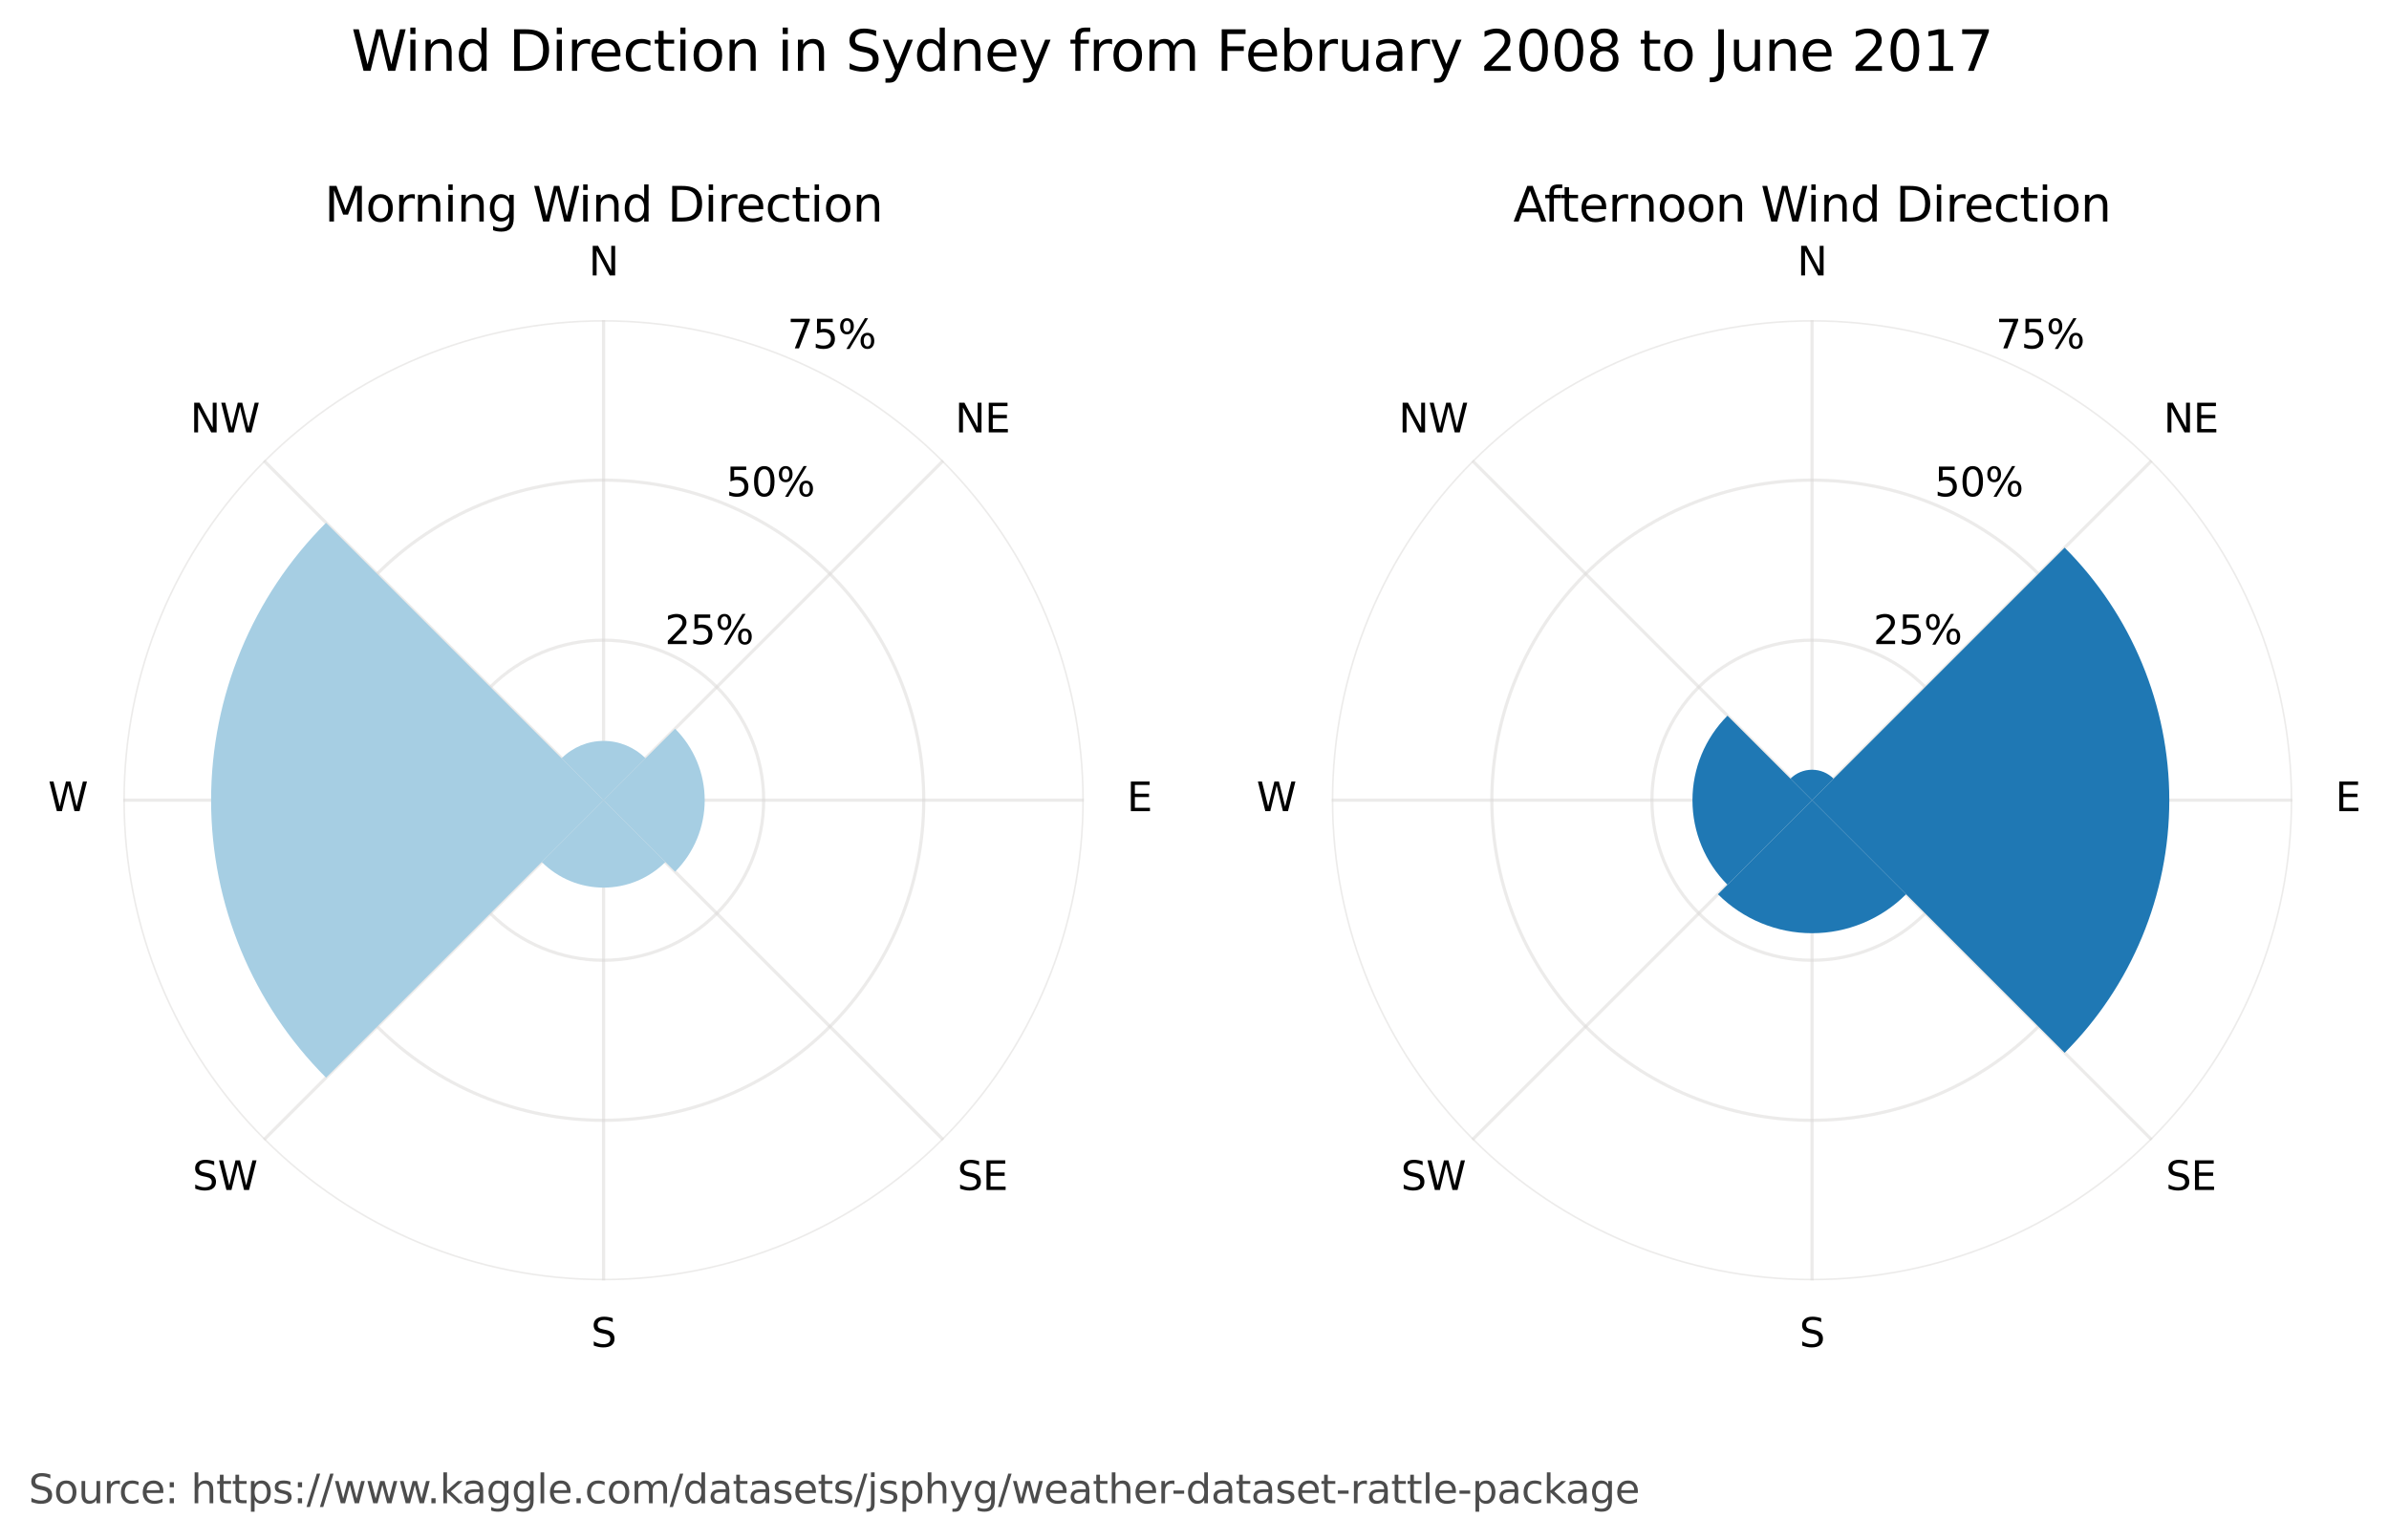 <?xml version="1.0" encoding="utf-8" standalone="no"?>
<!DOCTYPE svg PUBLIC "-//W3C//DTD SVG 1.1//EN"
  "http://www.w3.org/Graphics/SVG/1.1/DTD/svg11.dtd">
<svg xmlns:xlink="http://www.w3.org/1999/xlink" width="601.701pt" height="388pt" viewBox="0 0 601.701 388" xmlns="http://www.w3.org/2000/svg" version="1.1">
 <defs>
  <style type="text/css">*{stroke-linejoin: round; stroke-linecap: butt}</style>
 </defs>
 <g id="figure_1">
  <g id="patch_1">
   <path d="M 0 388 
L 601.701 388 
L 601.701 0 
L 0 0 
z
" style="fill: #ffffff"/>
  </g>
  <g id="axes_1">
   <g id="patch_2">
    <path d="M 272.978 201.6 
C 272.978 185.716 269.849 169.986 263.771 155.311 
C 257.692 140.635 248.782 127.3 237.55 116.068 
C 226.318 104.836 212.983 95.926 198.308 89.848 
C 183.632 83.769 167.903 80.64 152.018 80.64 
C 136.134 80.64 120.404 83.769 105.729 89.848 
C 91.054 95.926 77.718 104.836 66.487 116.068 
C 55.255 127.3 46.344 140.635 40.266 155.311 
C 34.187 169.986 31.058 185.716 31.058 201.6 
C 31.058 217.484 34.187 233.214 40.266 247.889 
C 46.344 262.565 55.255 275.9 66.487 287.132 
C 77.718 298.364 91.054 307.274 105.729 313.352 
C 120.404 319.431 136.134 322.56 152.018 322.56 
C 167.903 322.56 183.632 319.431 198.308 313.352 
C 212.983 307.274 226.318 298.364 237.55 287.132 
C 248.782 275.9 257.692 262.565 263.771 247.889 
C 269.849 233.214 272.978 217.484 272.978 201.6 
M 152.018 201.6 
C 152.018 201.6 152.018 201.6 152.018 201.6 
C 152.018 201.6 152.018 201.6 152.018 201.6 
C 152.018 201.6 152.018 201.6 152.018 201.6 
C 152.018 201.6 152.018 201.6 152.018 201.6 
C 152.018 201.6 152.018 201.6 152.018 201.6 
C 152.018 201.6 152.018 201.6 152.018 201.6 
C 152.018 201.6 152.018 201.6 152.018 201.6 
C 152.018 201.6 152.018 201.6 152.018 201.6 
C 152.018 201.6 152.018 201.6 152.018 201.6 
C 152.018 201.6 152.018 201.6 152.018 201.6 
C 152.018 201.6 152.018 201.6 152.018 201.6 
C 152.018 201.6 152.018 201.6 152.018 201.6 
C 152.018 201.6 152.018 201.6 152.018 201.6 
C 152.018 201.6 152.018 201.6 152.018 201.6 
C 152.018 201.6 152.018 201.6 152.018 201.6 
C 152.018 201.6 152.018 201.6 152.018 201.6 
z
" style="fill: #ffffff"/>
   </g>
   <g id="matplotlib.axis_1">
    <g id="xtick_1">
     <g id="line2d_1">
      <path d="M 152.018 201.6 
L 152.018 80.64 
" clip-path="url(#p720f258f77)" style="fill: none; stroke: #dad8d7; stroke-opacity: 0.5; stroke-width: 0.8; stroke-linecap: square"/>
     </g>
     <g id="text_1">
      <!-- N -->
      <g transform="translate(148.278 69.399) scale(0.1 -0.1)">
       <defs>
        <path id="DejaVuSans-4e" d="M 628 4666 
L 1478 4666 
L 3547 763 
L 3547 4666 
L 4159 4666 
L 4159 0 
L 3309 0 
L 1241 3903 
L 1241 0 
L 628 0 
L 628 4666 
z
" transform="scale(0.016)"/>
       </defs>
       <use xlink:href="#DejaVuSans-4e"/>
      </g>
     </g>
    </g>
    <g id="xtick_2">
     <g id="line2d_2">
      <path d="M 152.018 201.6 
L 237.55 116.068 
" clip-path="url(#p720f258f77)" style="fill: none; stroke: #dad8d7; stroke-opacity: 0.5; stroke-width: 0.8; stroke-linecap: square"/>
     </g>
     <g id="text_2">
      <!-- NE -->
      <g transform="translate(240.549 108.928) scale(0.1 -0.1)">
       <defs>
        <path id="DejaVuSans-45" d="M 628 4666 
L 3578 4666 
L 3578 4134 
L 1259 4134 
L 1259 2753 
L 3481 2753 
L 3481 2222 
L 1259 2222 
L 1259 531 
L 3634 531 
L 3634 0 
L 628 0 
L 628 4666 
z
" transform="scale(0.016)"/>
       </defs>
       <use xlink:href="#DejaVuSans-4e"/>
       <use xlink:href="#DejaVuSans-45" x="74.805"/>
      </g>
     </g>
    </g>
    <g id="xtick_3">
     <g id="line2d_3">
      <path d="M 152.018 201.6 
L 272.978 201.6 
" clip-path="url(#p720f258f77)" style="fill: none; stroke: #dad8d7; stroke-opacity: 0.5; stroke-width: 0.8; stroke-linecap: square"/>
     </g>
     <g id="text_3">
      <!-- E -->
      <g transform="translate(283.819 204.359) scale(0.1 -0.1)">
       <use xlink:href="#DejaVuSans-45"/>
      </g>
     </g>
    </g>
    <g id="xtick_4">
     <g id="line2d_4">
      <path d="M 152.018 201.6 
L 237.55 287.132 
" clip-path="url(#p720f258f77)" style="fill: none; stroke: #dad8d7; stroke-opacity: 0.5; stroke-width: 0.8; stroke-linecap: square"/>
     </g>
     <g id="text_4">
      <!-- SE -->
      <g transform="translate(241.116 299.791) scale(0.1 -0.1)">
       <defs>
        <path id="DejaVuSans-53" d="M 3425 4513 
L 3425 3897 
Q 3066 4069 2747 4153 
Q 2428 4238 2131 4238 
Q 1616 4238 1336 4038 
Q 1056 3838 1056 3469 
Q 1056 3159 1242 3001 
Q 1428 2844 1947 2747 
L 2328 2669 
Q 3034 2534 3370 2195 
Q 3706 1856 3706 1288 
Q 3706 609 3251 259 
Q 2797 -91 1919 -91 
Q 1588 -91 1214 -16 
Q 841 59 441 206 
L 441 856 
Q 825 641 1194 531 
Q 1563 422 1919 422 
Q 2459 422 2753 634 
Q 3047 847 3047 1241 
Q 3047 1584 2836 1778 
Q 2625 1972 2144 2069 
L 1759 2144 
Q 1053 2284 737 2584 
Q 422 2884 422 3419 
Q 422 4038 858 4394 
Q 1294 4750 2059 4750 
Q 2388 4750 2728 4690 
Q 3069 4631 3425 4513 
z
" transform="scale(0.016)"/>
       </defs>
       <use xlink:href="#DejaVuSans-53"/>
       <use xlink:href="#DejaVuSans-45" x="63.477"/>
      </g>
     </g>
    </g>
    <g id="xtick_5">
     <g id="line2d_5">
      <path d="M 152.018 201.6 
L 152.018 322.56 
" clip-path="url(#p720f258f77)" style="fill: none; stroke: #dad8d7; stroke-opacity: 0.5; stroke-width: 0.8; stroke-linecap: square"/>
     </g>
     <g id="text_5">
      <!-- S -->
      <g transform="translate(148.844 339.319) scale(0.1 -0.1)">
       <use xlink:href="#DejaVuSans-53"/>
      </g>
     </g>
    </g>
    <g id="xtick_6">
     <g id="line2d_6">
      <path d="M 152.018 201.6 
L 66.487 287.132 
" clip-path="url(#p720f258f77)" style="fill: none; stroke: #dad8d7; stroke-opacity: 0.5; stroke-width: 0.8; stroke-linecap: square"/>
     </g>
     <g id="text_6">
      <!-- SW -->
      <g transform="translate(48.469 299.791) scale(0.1 -0.1)">
       <defs>
        <path id="DejaVuSans-57" d="M 213 4666 
L 850 4666 
L 1831 722 
L 2809 4666 
L 3519 4666 
L 4500 722 
L 5478 4666 
L 6119 4666 
L 4947 0 
L 4153 0 
L 3169 4050 
L 2175 0 
L 1381 0 
L 213 4666 
z
" transform="scale(0.016)"/>
       </defs>
       <use xlink:href="#DejaVuSans-53"/>
       <use xlink:href="#DejaVuSans-57" x="63.477"/>
      </g>
     </g>
    </g>
    <g id="xtick_7">
     <g id="line2d_7">
      <path d="M 152.018 201.6 
L 31.058 201.6 
" clip-path="url(#p720f258f77)" style="fill: none; stroke: #dad8d7; stroke-opacity: 0.5; stroke-width: 0.8; stroke-linecap: square"/>
     </g>
     <g id="text_7">
      <!-- W -->
      <g transform="translate(12.114 204.359) scale(0.1 -0.1)">
       <use xlink:href="#DejaVuSans-57"/>
      </g>
     </g>
    </g>
    <g id="xtick_8">
     <g id="line2d_8">
      <path d="M 152.018 201.6 
L 66.487 116.068 
" clip-path="url(#p720f258f77)" style="fill: none; stroke: #dad8d7; stroke-opacity: 0.5; stroke-width: 0.8; stroke-linecap: square"/>
     </g>
     <g id="text_8">
      <!-- NW -->
      <g transform="translate(47.903 108.928) scale(0.1 -0.1)">
       <use xlink:href="#DejaVuSans-4e"/>
       <use xlink:href="#DejaVuSans-57" x="74.805"/>
      </g>
     </g>
    </g>
   </g>
   <g id="matplotlib.axis_2">
    <g id="ytick_1">
     <g id="line2d_9">
      <path d="M 152.018 161.28 
C 157.313 161.28 162.556 162.323 167.448 164.349 
C 172.34 166.375 176.785 169.345 180.529 173.089 
C 184.273 176.833 187.243 181.278 189.269 186.17 
C 191.295 191.062 192.338 196.305 192.338 201.6 
C 192.338 206.895 191.295 212.138 189.269 217.03 
C 187.243 221.922 184.273 226.367 180.529 230.111 
C 176.785 233.855 172.34 236.825 167.448 238.851 
C 162.556 240.877 157.313 241.92 152.018 241.92 
C 146.723 241.92 141.48 240.877 136.588 238.851 
C 131.697 236.825 127.252 233.855 123.508 230.111 
C 119.764 226.367 116.794 221.922 114.767 217.03 
C 112.741 212.138 111.698 206.895 111.698 201.6 
C 111.698 196.305 112.741 191.062 114.767 186.17 
C 116.794 181.278 119.764 176.833 123.508 173.089 
C 127.252 169.345 131.697 166.375 136.588 164.349 
C 141.48 162.323 146.723 161.28 152.018 161.28 
" clip-path="url(#p720f258f77)" style="fill: none; stroke: #dad8d7; stroke-opacity: 0.5; stroke-width: 0.8; stroke-linecap: square"/>
     </g>
     <g id="text_9">
      <!-- 25% -->
      <g transform="translate(167.448 162.269) scale(0.1 -0.1)">
       <defs>
        <path id="DejaVuSans-32" d="M 1228 531 
L 3431 531 
L 3431 0 
L 469 0 
L 469 531 
Q 828 903 1448 1529 
Q 2069 2156 2228 2338 
Q 2531 2678 2651 2914 
Q 2772 3150 2772 3378 
Q 2772 3750 2511 3984 
Q 2250 4219 1831 4219 
Q 1534 4219 1204 4116 
Q 875 4013 500 3803 
L 500 4441 
Q 881 4594 1212 4672 
Q 1544 4750 1819 4750 
Q 2544 4750 2975 4387 
Q 3406 4025 3406 3419 
Q 3406 3131 3298 2873 
Q 3191 2616 2906 2266 
Q 2828 2175 2409 1742 
Q 1991 1309 1228 531 
z
" transform="scale(0.016)"/>
        <path id="DejaVuSans-35" d="M 691 4666 
L 3169 4666 
L 3169 4134 
L 1269 4134 
L 1269 2991 
Q 1406 3038 1543 3061 
Q 1681 3084 1819 3084 
Q 2600 3084 3056 2656 
Q 3513 2228 3513 1497 
Q 3513 744 3044 326 
Q 2575 -91 1722 -91 
Q 1428 -91 1123 -41 
Q 819 9 494 109 
L 494 744 
Q 775 591 1075 516 
Q 1375 441 1709 441 
Q 2250 441 2565 725 
Q 2881 1009 2881 1497 
Q 2881 1984 2565 2268 
Q 2250 2553 1709 2553 
Q 1456 2553 1204 2497 
Q 953 2441 691 2322 
L 691 4666 
z
" transform="scale(0.016)"/>
        <path id="DejaVuSans-25" d="M 4653 2053 
Q 4381 2053 4226 1822 
Q 4072 1591 4072 1178 
Q 4072 772 4226 539 
Q 4381 306 4653 306 
Q 4919 306 5073 539 
Q 5228 772 5228 1178 
Q 5228 1588 5073 1820 
Q 4919 2053 4653 2053 
z
M 4653 2450 
Q 5147 2450 5437 2106 
Q 5728 1763 5728 1178 
Q 5728 594 5436 251 
Q 5144 -91 4653 -91 
Q 4153 -91 3862 251 
Q 3572 594 3572 1178 
Q 3572 1766 3864 2108 
Q 4156 2450 4653 2450 
z
M 1428 4353 
Q 1159 4353 1004 4120 
Q 850 3888 850 3481 
Q 850 3069 1003 2837 
Q 1156 2606 1428 2606 
Q 1700 2606 1854 2837 
Q 2009 3069 2009 3481 
Q 2009 3884 1853 4118 
Q 1697 4353 1428 4353 
z
M 4250 4750 
L 4750 4750 
L 1831 -91 
L 1331 -91 
L 4250 4750 
z
M 1428 4750 
Q 1922 4750 2215 4408 
Q 2509 4066 2509 3481 
Q 2509 2891 2217 2550 
Q 1925 2209 1428 2209 
Q 931 2209 642 2551 
Q 353 2894 353 3481 
Q 353 4063 643 4406 
Q 934 4750 1428 4750 
z
" transform="scale(0.016)"/>
       </defs>
       <use xlink:href="#DejaVuSans-32"/>
       <use xlink:href="#DejaVuSans-35" x="63.623"/>
       <use xlink:href="#DejaVuSans-25" x="127.246"/>
      </g>
     </g>
    </g>
    <g id="ytick_2">
     <g id="line2d_10">
      <path d="M 152.018 120.96 
C 162.608 120.96 173.094 123.046 182.878 127.098 
C 192.661 131.151 201.551 137.091 209.039 144.579 
C 216.527 152.067 222.467 160.957 226.52 170.74 
C 230.572 180.524 232.658 191.01 232.658 201.6 
C 232.658 212.19 230.572 222.676 226.52 232.46 
C 222.467 242.243 216.527 251.133 209.039 258.621 
C 201.551 266.109 192.661 272.049 182.878 276.102 
C 173.094 280.154 162.608 282.24 152.018 282.24 
C 141.429 282.24 130.942 280.154 121.159 276.102 
C 111.375 272.049 102.485 266.109 94.997 258.621 
C 87.509 251.133 81.569 242.243 77.517 232.46 
C 73.464 222.676 71.378 212.19 71.378 201.6 
C 71.378 191.01 73.464 180.524 77.517 170.74 
C 81.569 160.957 87.509 152.067 94.997 144.579 
C 102.485 137.091 111.375 131.151 121.159 127.098 
C 130.942 123.046 141.429 120.96 152.018 120.96 
" clip-path="url(#p720f258f77)" style="fill: none; stroke: #dad8d7; stroke-opacity: 0.5; stroke-width: 0.8; stroke-linecap: square"/>
     </g>
     <g id="text_10">
      <!-- 50% -->
      <g transform="translate(182.878 125.019) scale(0.1 -0.1)">
       <defs>
        <path id="DejaVuSans-30" d="M 2034 4250 
Q 1547 4250 1301 3770 
Q 1056 3291 1056 2328 
Q 1056 1369 1301 889 
Q 1547 409 2034 409 
Q 2525 409 2770 889 
Q 3016 1369 3016 2328 
Q 3016 3291 2770 3770 
Q 2525 4250 2034 4250 
z
M 2034 4750 
Q 2819 4750 3233 4129 
Q 3647 3509 3647 2328 
Q 3647 1150 3233 529 
Q 2819 -91 2034 -91 
Q 1250 -91 836 529 
Q 422 1150 422 2328 
Q 422 3509 836 4129 
Q 1250 4750 2034 4750 
z
" transform="scale(0.016)"/>
       </defs>
       <use xlink:href="#DejaVuSans-35"/>
       <use xlink:href="#DejaVuSans-30" x="63.623"/>
       <use xlink:href="#DejaVuSans-25" x="127.246"/>
      </g>
     </g>
    </g>
    <g id="ytick_3">
     <g id="line2d_11">
      <path d="M 152.018 80.64 
C 167.903 80.64 183.632 83.769 198.308 89.848 
C 212.983 95.926 226.318 104.836 237.55 116.068 
C 248.782 127.3 257.692 140.635 263.771 155.311 
C 269.849 169.986 272.978 185.716 272.978 201.6 
C 272.978 217.484 269.849 233.214 263.771 247.889 
C 257.692 262.565 248.782 275.9 237.55 287.132 
C 226.318 298.364 212.983 307.274 198.308 313.352 
C 183.632 319.431 167.903 322.56 152.018 322.56 
C 136.134 322.56 120.404 319.431 105.729 313.352 
C 91.054 307.274 77.718 298.364 66.487 287.132 
C 55.255 275.9 46.344 262.565 40.266 247.889 
C 34.187 233.214 31.058 217.484 31.058 201.6 
C 31.058 185.716 34.187 169.986 40.266 155.311 
C 46.344 140.635 55.255 127.3 66.487 116.068 
C 77.718 104.836 91.054 95.926 105.729 89.848 
C 120.404 83.769 136.134 80.64 152.018 80.64 
" clip-path="url(#p720f258f77)" style="fill: none; stroke: #dad8d7; stroke-opacity: 0.5; stroke-width: 0.8; stroke-linecap: square"/>
     </g>
     <g id="text_11">
      <!-- 75% -->
      <g transform="translate(198.308 87.768) scale(0.1 -0.1)">
       <defs>
        <path id="DejaVuSans-37" d="M 525 4666 
L 3525 4666 
L 3525 4397 
L 1831 0 
L 1172 0 
L 2766 4134 
L 525 4134 
L 525 4666 
z
" transform="scale(0.016)"/>
       </defs>
       <use xlink:href="#DejaVuSans-37"/>
       <use xlink:href="#DejaVuSans-35" x="63.623"/>
       <use xlink:href="#DejaVuSans-25" x="127.246"/>
      </g>
     </g>
    </g>
   </g>
   <g id="patch_3">
    <path d="M 152.018 201.6 
C 152.018 201.6 152.018 201.6 152.018 201.6 
C 152.018 201.6 152.018 201.6 152.018 201.6 
L 162.581 191.037 
C 159.78 188.237 155.978 186.662 152.018 186.662 
C 148.058 186.662 144.256 188.237 141.456 191.037 
z
" clip-path="url(#p720f258f77)" style="fill: #a6cee3"/>
   </g>
   <g id="patch_4">
    <path d="M 152.018 201.6 
C 152.018 201.6 152.018 201.6 152.018 201.6 
C 152.018 201.6 152.018 201.6 152.018 201.6 
L 170.029 219.611 
C 174.804 214.836 177.49 208.353 177.49 201.6 
C 177.49 194.847 174.804 188.364 170.029 183.589 
z
" clip-path="url(#p720f258f77)" style="fill: #a6cee3"/>
   </g>
   <g id="patch_5">
    <path d="M 152.018 201.6 
C 152.018 201.6 152.018 201.6 152.018 201.6 
C 152.018 201.6 152.018 201.6 152.018 201.6 
L 136.448 217.17 
C 140.576 221.298 146.18 223.62 152.018 223.62 
C 157.856 223.62 163.461 221.298 167.589 217.17 
z
" clip-path="url(#p720f258f77)" style="fill: #a6cee3"/>
   </g>
   <g id="patch_6">
    <path d="M 152.018 201.6 
C 152.018 201.6 152.018 201.6 152.018 201.6 
C 152.018 201.6 152.018 201.6 152.018 201.6 
L 82.12 131.702 
C 63.589 150.233 53.167 175.393 53.167 201.6 
C 53.167 227.807 63.589 252.967 82.12 271.498 
z
" clip-path="url(#p720f258f77)" style="fill: #a6cee3"/>
   </g>
   <g id="text_12">
    <!-- Morning Wind Direction -->
    <g transform="translate(81.736 55.801) scale(0.12 -0.12)">
     <defs>
      <path id="DejaVuSans-4d" d="M 628 4666 
L 1569 4666 
L 2759 1491 
L 3956 4666 
L 4897 4666 
L 4897 0 
L 4281 0 
L 4281 4097 
L 3078 897 
L 2444 897 
L 1241 4097 
L 1241 0 
L 628 0 
L 628 4666 
z
" transform="scale(0.016)"/>
      <path id="DejaVuSans-6f" d="M 1959 3097 
Q 1497 3097 1228 2736 
Q 959 2375 959 1747 
Q 959 1119 1226 758 
Q 1494 397 1959 397 
Q 2419 397 2687 759 
Q 2956 1122 2956 1747 
Q 2956 2369 2687 2733 
Q 2419 3097 1959 3097 
z
M 1959 3584 
Q 2709 3584 3137 3096 
Q 3566 2609 3566 1747 
Q 3566 888 3137 398 
Q 2709 -91 1959 -91 
Q 1206 -91 779 398 
Q 353 888 353 1747 
Q 353 2609 779 3096 
Q 1206 3584 1959 3584 
z
" transform="scale(0.016)"/>
      <path id="DejaVuSans-72" d="M 2631 2963 
Q 2534 3019 2420 3045 
Q 2306 3072 2169 3072 
Q 1681 3072 1420 2755 
Q 1159 2438 1159 1844 
L 1159 0 
L 581 0 
L 581 3500 
L 1159 3500 
L 1159 2956 
Q 1341 3275 1631 3429 
Q 1922 3584 2338 3584 
Q 2397 3584 2469 3576 
Q 2541 3569 2628 3553 
L 2631 2963 
z
" transform="scale(0.016)"/>
      <path id="DejaVuSans-6e" d="M 3513 2113 
L 3513 0 
L 2938 0 
L 2938 2094 
Q 2938 2591 2744 2837 
Q 2550 3084 2163 3084 
Q 1697 3084 1428 2787 
Q 1159 2491 1159 1978 
L 1159 0 
L 581 0 
L 581 3500 
L 1159 3500 
L 1159 2956 
Q 1366 3272 1645 3428 
Q 1925 3584 2291 3584 
Q 2894 3584 3203 3211 
Q 3513 2838 3513 2113 
z
" transform="scale(0.016)"/>
      <path id="DejaVuSans-69" d="M 603 3500 
L 1178 3500 
L 1178 0 
L 603 0 
L 603 3500 
z
M 603 4863 
L 1178 4863 
L 1178 4134 
L 603 4134 
L 603 4863 
z
" transform="scale(0.016)"/>
      <path id="DejaVuSans-67" d="M 2906 1791 
Q 2906 2416 2648 2759 
Q 2391 3103 1925 3103 
Q 1463 3103 1205 2759 
Q 947 2416 947 1791 
Q 947 1169 1205 825 
Q 1463 481 1925 481 
Q 2391 481 2648 825 
Q 2906 1169 2906 1791 
z
M 3481 434 
Q 3481 -459 3084 -895 
Q 2688 -1331 1869 -1331 
Q 1566 -1331 1297 -1286 
Q 1028 -1241 775 -1147 
L 775 -588 
Q 1028 -725 1275 -790 
Q 1522 -856 1778 -856 
Q 2344 -856 2625 -561 
Q 2906 -266 2906 331 
L 2906 616 
Q 2728 306 2450 153 
Q 2172 0 1784 0 
Q 1141 0 747 490 
Q 353 981 353 1791 
Q 353 2603 747 3093 
Q 1141 3584 1784 3584 
Q 2172 3584 2450 3431 
Q 2728 3278 2906 2969 
L 2906 3500 
L 3481 3500 
L 3481 434 
z
" transform="scale(0.016)"/>
      <path id="DejaVuSans-20" transform="scale(0.016)"/>
      <path id="DejaVuSans-64" d="M 2906 2969 
L 2906 4863 
L 3481 4863 
L 3481 0 
L 2906 0 
L 2906 525 
Q 2725 213 2448 61 
Q 2172 -91 1784 -91 
Q 1150 -91 751 415 
Q 353 922 353 1747 
Q 353 2572 751 3078 
Q 1150 3584 1784 3584 
Q 2172 3584 2448 3432 
Q 2725 3281 2906 2969 
z
M 947 1747 
Q 947 1113 1208 752 
Q 1469 391 1925 391 
Q 2381 391 2643 752 
Q 2906 1113 2906 1747 
Q 2906 2381 2643 2742 
Q 2381 3103 1925 3103 
Q 1469 3103 1208 2742 
Q 947 2381 947 1747 
z
" transform="scale(0.016)"/>
      <path id="DejaVuSans-44" d="M 1259 4147 
L 1259 519 
L 2022 519 
Q 2988 519 3436 956 
Q 3884 1394 3884 2338 
Q 3884 3275 3436 3711 
Q 2988 4147 2022 4147 
L 1259 4147 
z
M 628 4666 
L 1925 4666 
Q 3281 4666 3915 4102 
Q 4550 3538 4550 2338 
Q 4550 1131 3912 565 
Q 3275 0 1925 0 
L 628 0 
L 628 4666 
z
" transform="scale(0.016)"/>
      <path id="DejaVuSans-65" d="M 3597 1894 
L 3597 1613 
L 953 1613 
Q 991 1019 1311 708 
Q 1631 397 2203 397 
Q 2534 397 2845 478 
Q 3156 559 3463 722 
L 3463 178 
Q 3153 47 2828 -22 
Q 2503 -91 2169 -91 
Q 1331 -91 842 396 
Q 353 884 353 1716 
Q 353 2575 817 3079 
Q 1281 3584 2069 3584 
Q 2775 3584 3186 3129 
Q 3597 2675 3597 1894 
z
M 3022 2063 
Q 3016 2534 2758 2815 
Q 2500 3097 2075 3097 
Q 1594 3097 1305 2825 
Q 1016 2553 972 2059 
L 3022 2063 
z
" transform="scale(0.016)"/>
      <path id="DejaVuSans-63" d="M 3122 3366 
L 3122 2828 
Q 2878 2963 2633 3030 
Q 2388 3097 2138 3097 
Q 1578 3097 1268 2742 
Q 959 2388 959 1747 
Q 959 1106 1268 751 
Q 1578 397 2138 397 
Q 2388 397 2633 464 
Q 2878 531 3122 666 
L 3122 134 
Q 2881 22 2623 -34 
Q 2366 -91 2075 -91 
Q 1284 -91 818 406 
Q 353 903 353 1747 
Q 353 2603 823 3093 
Q 1294 3584 2113 3584 
Q 2378 3584 2631 3529 
Q 2884 3475 3122 3366 
z
" transform="scale(0.016)"/>
      <path id="DejaVuSans-74" d="M 1172 4494 
L 1172 3500 
L 2356 3500 
L 2356 3053 
L 1172 3053 
L 1172 1153 
Q 1172 725 1289 603 
Q 1406 481 1766 481 
L 2356 481 
L 2356 0 
L 1766 0 
Q 1100 0 847 248 
Q 594 497 594 1153 
L 594 3053 
L 172 3053 
L 172 3500 
L 594 3500 
L 594 4494 
L 1172 4494 
z
" transform="scale(0.016)"/>
     </defs>
     <use xlink:href="#DejaVuSans-4d"/>
     <use xlink:href="#DejaVuSans-6f" x="86.279"/>
     <use xlink:href="#DejaVuSans-72" x="147.461"/>
     <use xlink:href="#DejaVuSans-6e" x="186.824"/>
     <use xlink:href="#DejaVuSans-69" x="250.203"/>
     <use xlink:href="#DejaVuSans-6e" x="277.986"/>
     <use xlink:href="#DejaVuSans-67" x="341.365"/>
     <use xlink:href="#DejaVuSans-20" x="404.842"/>
     <use xlink:href="#DejaVuSans-57" x="436.629"/>
     <use xlink:href="#DejaVuSans-69" x="533.256"/>
     <use xlink:href="#DejaVuSans-6e" x="561.039"/>
     <use xlink:href="#DejaVuSans-64" x="624.418"/>
     <use xlink:href="#DejaVuSans-20" x="687.895"/>
     <use xlink:href="#DejaVuSans-44" x="719.682"/>
     <use xlink:href="#DejaVuSans-69" x="796.684"/>
     <use xlink:href="#DejaVuSans-72" x="824.467"/>
     <use xlink:href="#DejaVuSans-65" x="863.33"/>
     <use xlink:href="#DejaVuSans-63" x="924.854"/>
     <use xlink:href="#DejaVuSans-74" x="979.834"/>
     <use xlink:href="#DejaVuSans-69" x="1019.043"/>
     <use xlink:href="#DejaVuSans-6f" x="1046.826"/>
     <use xlink:href="#DejaVuSans-6e" x="1108.008"/>
    </g>
   </g>
  </g>
  <g id="axes_2">
   <g id="patch_7">
    <path d="M 577.342 201.6 
C 577.342 185.716 574.213 169.986 568.134 155.311 
C 562.056 140.635 553.145 127.3 541.913 116.068 
C 530.682 104.836 517.346 95.926 502.671 89.848 
C 487.996 83.769 472.266 80.64 456.382 80.64 
C 440.497 80.64 424.768 83.769 410.092 89.848 
C 395.417 95.926 382.082 104.836 370.85 116.068 
C 359.618 127.3 350.708 140.635 344.629 155.311 
C 338.551 169.986 335.422 185.716 335.422 201.6 
C 335.422 217.484 338.551 233.214 344.629 247.889 
C 350.708 262.565 359.618 275.9 370.85 287.132 
C 382.082 298.364 395.417 307.274 410.092 313.352 
C 424.768 319.431 440.497 322.56 456.382 322.56 
C 472.266 322.56 487.996 319.431 502.671 313.352 
C 517.346 307.274 530.682 298.364 541.913 287.132 
C 553.145 275.9 562.056 262.565 568.134 247.889 
C 574.213 233.214 577.342 217.484 577.342 201.6 
M 456.382 201.6 
C 456.382 201.6 456.382 201.6 456.382 201.6 
C 456.382 201.6 456.382 201.6 456.382 201.6 
C 456.382 201.6 456.382 201.6 456.382 201.6 
C 456.382 201.6 456.382 201.6 456.382 201.6 
C 456.382 201.6 456.382 201.6 456.382 201.6 
C 456.382 201.6 456.382 201.6 456.382 201.6 
C 456.382 201.6 456.382 201.6 456.382 201.6 
C 456.382 201.6 456.382 201.6 456.382 201.6 
C 456.382 201.6 456.382 201.6 456.382 201.6 
C 456.382 201.6 456.382 201.6 456.382 201.6 
C 456.382 201.6 456.382 201.6 456.382 201.6 
C 456.382 201.6 456.382 201.6 456.382 201.6 
C 456.382 201.6 456.382 201.6 456.382 201.6 
C 456.382 201.6 456.382 201.6 456.382 201.6 
C 456.382 201.6 456.382 201.6 456.382 201.6 
C 456.382 201.6 456.382 201.6 456.382 201.6 
z
" style="fill: #ffffff"/>
   </g>
   <g id="matplotlib.axis_3">
    <g id="xtick_9">
     <g id="line2d_12">
      <path d="M 456.382 201.6 
L 456.382 80.64 
" clip-path="url(#p7a8e3fabc9)" style="fill: none; stroke: #dad8d7; stroke-opacity: 0.5; stroke-width: 0.8; stroke-linecap: square"/>
     </g>
     <g id="text_13">
      <!-- N -->
      <g transform="translate(452.641 69.399) scale(0.1 -0.1)">
       <use xlink:href="#DejaVuSans-4e"/>
      </g>
     </g>
    </g>
    <g id="xtick_10">
     <g id="line2d_13">
      <path d="M 456.382 201.6 
L 541.913 116.068 
" clip-path="url(#p7a8e3fabc9)" style="fill: none; stroke: #dad8d7; stroke-opacity: 0.5; stroke-width: 0.8; stroke-linecap: square"/>
     </g>
     <g id="text_14">
      <!-- NE -->
      <g transform="translate(544.913 108.928) scale(0.1 -0.1)">
       <use xlink:href="#DejaVuSans-4e"/>
       <use xlink:href="#DejaVuSans-45" x="74.805"/>
      </g>
     </g>
    </g>
    <g id="xtick_11">
     <g id="line2d_14">
      <path d="M 456.382 201.6 
L 577.342 201.6 
" clip-path="url(#p7a8e3fabc9)" style="fill: none; stroke: #dad8d7; stroke-opacity: 0.5; stroke-width: 0.8; stroke-linecap: square"/>
     </g>
     <g id="text_15">
      <!-- E -->
      <g transform="translate(588.182 204.359) scale(0.1 -0.1)">
       <use xlink:href="#DejaVuSans-45"/>
      </g>
     </g>
    </g>
    <g id="xtick_12">
     <g id="line2d_15">
      <path d="M 456.382 201.6 
L 541.913 287.132 
" clip-path="url(#p7a8e3fabc9)" style="fill: none; stroke: #dad8d7; stroke-opacity: 0.5; stroke-width: 0.8; stroke-linecap: square"/>
     </g>
     <g id="text_16">
      <!-- SE -->
      <g transform="translate(545.479 299.791) scale(0.1 -0.1)">
       <use xlink:href="#DejaVuSans-53"/>
       <use xlink:href="#DejaVuSans-45" x="63.477"/>
      </g>
     </g>
    </g>
    <g id="xtick_13">
     <g id="line2d_16">
      <path d="M 456.382 201.6 
L 456.382 322.56 
" clip-path="url(#p7a8e3fabc9)" style="fill: none; stroke: #dad8d7; stroke-opacity: 0.5; stroke-width: 0.8; stroke-linecap: square"/>
     </g>
     <g id="text_17">
      <!-- S -->
      <g transform="translate(453.208 339.319) scale(0.1 -0.1)">
       <use xlink:href="#DejaVuSans-53"/>
      </g>
     </g>
    </g>
    <g id="xtick_14">
     <g id="line2d_17">
      <path d="M 456.382 201.6 
L 370.85 287.132 
" clip-path="url(#p7a8e3fabc9)" style="fill: none; stroke: #dad8d7; stroke-opacity: 0.5; stroke-width: 0.8; stroke-linecap: square"/>
     </g>
     <g id="text_18">
      <!-- SW -->
      <g transform="translate(352.833 299.791) scale(0.1 -0.1)">
       <use xlink:href="#DejaVuSans-53"/>
       <use xlink:href="#DejaVuSans-57" x="63.477"/>
      </g>
     </g>
    </g>
    <g id="xtick_15">
     <g id="line2d_18">
      <path d="M 456.382 201.6 
L 335.422 201.6 
" clip-path="url(#p7a8e3fabc9)" style="fill: none; stroke: #dad8d7; stroke-opacity: 0.5; stroke-width: 0.8; stroke-linecap: square"/>
     </g>
     <g id="text_19">
      <!-- W -->
      <g transform="translate(316.478 204.359) scale(0.1 -0.1)">
       <use xlink:href="#DejaVuSans-57"/>
      </g>
     </g>
    </g>
    <g id="xtick_16">
     <g id="line2d_19">
      <path d="M 456.382 201.6 
L 370.85 116.068 
" clip-path="url(#p7a8e3fabc9)" style="fill: none; stroke: #dad8d7; stroke-opacity: 0.5; stroke-width: 0.8; stroke-linecap: square"/>
     </g>
     <g id="text_20">
      <!-- NW -->
      <g transform="translate(352.266 108.928) scale(0.1 -0.1)">
       <use xlink:href="#DejaVuSans-4e"/>
       <use xlink:href="#DejaVuSans-57" x="74.805"/>
      </g>
     </g>
    </g>
   </g>
   <g id="matplotlib.axis_4">
    <g id="ytick_4">
     <g id="line2d_20">
      <path d="M 456.382 161.28 
C 461.677 161.28 466.92 162.323 471.812 164.349 
C 476.703 166.375 481.148 169.345 484.892 173.089 
C 488.636 176.833 491.606 181.278 493.633 186.17 
C 495.659 191.062 496.702 196.305 496.702 201.6 
C 496.702 206.895 495.659 212.138 493.633 217.03 
C 491.606 221.922 488.636 226.367 484.892 230.111 
C 481.148 233.855 476.703 236.825 471.812 238.851 
C 466.92 240.877 461.677 241.92 456.382 241.92 
C 451.087 241.92 445.844 240.877 440.952 238.851 
C 436.06 236.825 431.615 233.855 427.871 230.111 
C 424.127 226.367 421.157 221.922 419.131 217.03 
C 417.105 212.138 416.062 206.895 416.062 201.6 
C 416.062 196.305 417.105 191.062 419.131 186.17 
C 421.157 181.278 424.127 176.833 427.871 173.089 
C 431.615 169.345 436.06 166.375 440.952 164.349 
C 445.844 162.323 451.087 161.28 456.382 161.28 
" clip-path="url(#p7a8e3fabc9)" style="fill: none; stroke: #dad8d7; stroke-opacity: 0.5; stroke-width: 0.8; stroke-linecap: square"/>
     </g>
     <g id="text_21">
      <!-- 25% -->
      <g transform="translate(471.812 162.269) scale(0.1 -0.1)">
       <use xlink:href="#DejaVuSans-32"/>
       <use xlink:href="#DejaVuSans-35" x="63.623"/>
       <use xlink:href="#DejaVuSans-25" x="127.246"/>
      </g>
     </g>
    </g>
    <g id="ytick_5">
     <g id="line2d_21">
      <path d="M 456.382 120.96 
C 466.971 120.96 477.458 123.046 487.241 127.098 
C 497.025 131.151 505.915 137.091 513.403 144.579 
C 520.891 152.067 526.831 160.957 530.883 170.74 
C 534.936 180.524 537.022 191.01 537.022 201.6 
C 537.022 212.19 534.936 222.676 530.883 232.46 
C 526.831 242.243 520.891 251.133 513.403 258.621 
C 505.915 266.109 497.025 272.049 487.241 276.102 
C 477.458 280.154 466.971 282.24 456.382 282.24 
C 445.792 282.24 435.306 280.154 425.522 276.102 
C 415.739 272.049 406.849 266.109 399.361 258.621 
C 391.873 251.133 385.933 242.243 381.88 232.46 
C 377.828 222.676 375.742 212.19 375.742 201.6 
C 375.742 191.01 377.828 180.524 381.88 170.74 
C 385.933 160.957 391.873 152.067 399.361 144.579 
C 406.849 137.091 415.739 131.151 425.522 127.098 
C 435.306 123.046 445.792 120.96 456.382 120.96 
" clip-path="url(#p7a8e3fabc9)" style="fill: none; stroke: #dad8d7; stroke-opacity: 0.5; stroke-width: 0.8; stroke-linecap: square"/>
     </g>
     <g id="text_22">
      <!-- 50% -->
      <g transform="translate(487.241 125.019) scale(0.1 -0.1)">
       <use xlink:href="#DejaVuSans-35"/>
       <use xlink:href="#DejaVuSans-30" x="63.623"/>
       <use xlink:href="#DejaVuSans-25" x="127.246"/>
      </g>
     </g>
    </g>
    <g id="ytick_6">
     <g id="line2d_22">
      <path d="M 456.382 80.64 
C 472.266 80.64 487.996 83.769 502.671 89.848 
C 517.346 95.926 530.682 104.836 541.913 116.068 
C 553.145 127.3 562.056 140.635 568.134 155.311 
C 574.213 169.986 577.342 185.716 577.342 201.6 
C 577.342 217.484 574.213 233.214 568.134 247.889 
C 562.056 262.565 553.145 275.9 541.913 287.132 
C 530.682 298.364 517.346 307.274 502.671 313.352 
C 487.996 319.431 472.266 322.56 456.382 322.56 
C 440.497 322.56 424.768 319.431 410.092 313.352 
C 395.417 307.274 382.082 298.364 370.85 287.132 
C 359.618 275.9 350.708 262.565 344.629 247.889 
C 338.551 233.214 335.422 217.484 335.422 201.6 
C 335.422 185.716 338.551 169.986 344.629 155.311 
C 350.708 140.635 359.618 127.3 370.85 116.068 
C 382.082 104.836 395.417 95.926 410.092 89.848 
C 424.768 83.769 440.497 80.64 456.382 80.64 
" clip-path="url(#p7a8e3fabc9)" style="fill: none; stroke: #dad8d7; stroke-opacity: 0.5; stroke-width: 0.8; stroke-linecap: square"/>
     </g>
     <g id="text_23">
      <!-- 75% -->
      <g transform="translate(502.671 87.768) scale(0.1 -0.1)">
       <use xlink:href="#DejaVuSans-37"/>
       <use xlink:href="#DejaVuSans-35" x="63.623"/>
       <use xlink:href="#DejaVuSans-25" x="127.246"/>
      </g>
     </g>
    </g>
   </g>
   <g id="patch_8">
    <path d="M 456.382 201.6 
C 456.382 201.6 456.382 201.6 456.382 201.6 
C 456.382 201.6 456.382 201.6 456.382 201.6 
L 461.81 196.171 
C 460.371 194.732 458.417 193.923 456.382 193.923 
C 454.346 193.923 452.392 194.732 450.953 196.171 
z
" clip-path="url(#p7a8e3fabc9)" style="fill: #1f78b4"/>
   </g>
   <g id="patch_9">
    <path d="M 456.382 201.6 
C 456.382 201.6 456.382 201.6 456.382 201.6 
C 456.382 201.6 456.382 201.6 456.382 201.6 
L 520.01 265.228 
C 536.878 248.359 546.365 225.456 546.365 201.6 
C 546.365 177.744 536.878 154.841 520.01 137.972 
z
" clip-path="url(#p7a8e3fabc9)" style="fill: #1f78b4"/>
   </g>
   <g id="patch_10">
    <path d="M 456.382 201.6 
C 456.382 201.6 456.382 201.6 456.382 201.6 
C 456.382 201.6 456.382 201.6 456.382 201.6 
L 432.69 225.292 
C 438.971 231.573 447.499 235.106 456.382 235.106 
C 465.265 235.106 473.793 231.573 480.074 225.292 
z
" clip-path="url(#p7a8e3fabc9)" style="fill: #1f78b4"/>
   </g>
   <g id="patch_11">
    <path d="M 456.382 201.6 
C 456.382 201.6 456.382 201.6 456.382 201.6 
C 456.382 201.6 456.382 201.6 456.382 201.6 
L 435.088 180.307 
C 429.443 185.952 426.268 193.616 426.268 201.6 
C 426.268 209.584 429.443 217.248 435.088 222.893 
z
" clip-path="url(#p7a8e3fabc9)" style="fill: #1f78b4"/>
   </g>
   <g id="text_24">
    <!-- Afternoon Wind Direction -->
    <g transform="translate(381.143 55.801) scale(0.12 -0.12)">
     <defs>
      <path id="DejaVuSans-41" d="M 2188 4044 
L 1331 1722 
L 3047 1722 
L 2188 4044 
z
M 1831 4666 
L 2547 4666 
L 4325 0 
L 3669 0 
L 3244 1197 
L 1141 1197 
L 716 0 
L 50 0 
L 1831 4666 
z
" transform="scale(0.016)"/>
      <path id="DejaVuSans-66" d="M 2375 4863 
L 2375 4384 
L 1825 4384 
Q 1516 4384 1395 4259 
Q 1275 4134 1275 3809 
L 1275 3500 
L 2222 3500 
L 2222 3053 
L 1275 3053 
L 1275 0 
L 697 0 
L 697 3053 
L 147 3053 
L 147 3500 
L 697 3500 
L 697 3744 
Q 697 4328 969 4595 
Q 1241 4863 1831 4863 
L 2375 4863 
z
" transform="scale(0.016)"/>
     </defs>
     <use xlink:href="#DejaVuSans-41"/>
     <use xlink:href="#DejaVuSans-66" x="64.783"/>
     <use xlink:href="#DejaVuSans-74" x="98.238"/>
     <use xlink:href="#DejaVuSans-65" x="137.447"/>
     <use xlink:href="#DejaVuSans-72" x="198.971"/>
     <use xlink:href="#DejaVuSans-6e" x="238.334"/>
     <use xlink:href="#DejaVuSans-6f" x="301.713"/>
     <use xlink:href="#DejaVuSans-6f" x="362.895"/>
     <use xlink:href="#DejaVuSans-6e" x="424.076"/>
     <use xlink:href="#DejaVuSans-20" x="487.455"/>
     <use xlink:href="#DejaVuSans-57" x="519.242"/>
     <use xlink:href="#DejaVuSans-69" x="615.869"/>
     <use xlink:href="#DejaVuSans-6e" x="643.652"/>
     <use xlink:href="#DejaVuSans-64" x="707.031"/>
     <use xlink:href="#DejaVuSans-20" x="770.508"/>
     <use xlink:href="#DejaVuSans-44" x="802.295"/>
     <use xlink:href="#DejaVuSans-69" x="879.297"/>
     <use xlink:href="#DejaVuSans-72" x="907.08"/>
     <use xlink:href="#DejaVuSans-65" x="945.943"/>
     <use xlink:href="#DejaVuSans-63" x="1007.467"/>
     <use xlink:href="#DejaVuSans-74" x="1062.447"/>
     <use xlink:href="#DejaVuSans-69" x="1101.656"/>
     <use xlink:href="#DejaVuSans-6f" x="1129.439"/>
     <use xlink:href="#DejaVuSans-6e" x="1190.621"/>
    </g>
   </g>
  </g>
  <g id="text_25">
   <!-- Wind Direction in Sydney from February 2008 to June 2017 -->
   <g transform="translate(88.467 17.838) scale(0.14 -0.14)">
    <defs>
     <path id="DejaVuSans-79" d="M 2059 -325 
Q 1816 -950 1584 -1140 
Q 1353 -1331 966 -1331 
L 506 -1331 
L 506 -850 
L 844 -850 
Q 1081 -850 1212 -737 
Q 1344 -625 1503 -206 
L 1606 56 
L 191 3500 
L 800 3500 
L 1894 763 
L 2988 3500 
L 3597 3500 
L 2059 -325 
z
" transform="scale(0.016)"/>
     <path id="DejaVuSans-6d" d="M 3328 2828 
Q 3544 3216 3844 3400 
Q 4144 3584 4550 3584 
Q 5097 3584 5394 3201 
Q 5691 2819 5691 2113 
L 5691 0 
L 5113 0 
L 5113 2094 
Q 5113 2597 4934 2840 
Q 4756 3084 4391 3084 
Q 3944 3084 3684 2787 
Q 3425 2491 3425 1978 
L 3425 0 
L 2847 0 
L 2847 2094 
Q 2847 2600 2669 2842 
Q 2491 3084 2119 3084 
Q 1678 3084 1418 2786 
Q 1159 2488 1159 1978 
L 1159 0 
L 581 0 
L 581 3500 
L 1159 3500 
L 1159 2956 
Q 1356 3278 1631 3431 
Q 1906 3584 2284 3584 
Q 2666 3584 2933 3390 
Q 3200 3197 3328 2828 
z
" transform="scale(0.016)"/>
     <path id="DejaVuSans-46" d="M 628 4666 
L 3309 4666 
L 3309 4134 
L 1259 4134 
L 1259 2759 
L 3109 2759 
L 3109 2228 
L 1259 2228 
L 1259 0 
L 628 0 
L 628 4666 
z
" transform="scale(0.016)"/>
     <path id="DejaVuSans-62" d="M 3116 1747 
Q 3116 2381 2855 2742 
Q 2594 3103 2138 3103 
Q 1681 3103 1420 2742 
Q 1159 2381 1159 1747 
Q 1159 1113 1420 752 
Q 1681 391 2138 391 
Q 2594 391 2855 752 
Q 3116 1113 3116 1747 
z
M 1159 2969 
Q 1341 3281 1617 3432 
Q 1894 3584 2278 3584 
Q 2916 3584 3314 3078 
Q 3713 2572 3713 1747 
Q 3713 922 3314 415 
Q 2916 -91 2278 -91 
Q 1894 -91 1617 61 
Q 1341 213 1159 525 
L 1159 0 
L 581 0 
L 581 4863 
L 1159 4863 
L 1159 2969 
z
" transform="scale(0.016)"/>
     <path id="DejaVuSans-75" d="M 544 1381 
L 544 3500 
L 1119 3500 
L 1119 1403 
Q 1119 906 1312 657 
Q 1506 409 1894 409 
Q 2359 409 2629 706 
Q 2900 1003 2900 1516 
L 2900 3500 
L 3475 3500 
L 3475 0 
L 2900 0 
L 2900 538 
Q 2691 219 2414 64 
Q 2138 -91 1772 -91 
Q 1169 -91 856 284 
Q 544 659 544 1381 
z
M 1991 3584 
L 1991 3584 
z
" transform="scale(0.016)"/>
     <path id="DejaVuSans-61" d="M 2194 1759 
Q 1497 1759 1228 1600 
Q 959 1441 959 1056 
Q 959 750 1161 570 
Q 1363 391 1709 391 
Q 2188 391 2477 730 
Q 2766 1069 2766 1631 
L 2766 1759 
L 2194 1759 
z
M 3341 1997 
L 3341 0 
L 2766 0 
L 2766 531 
Q 2569 213 2275 61 
Q 1981 -91 1556 -91 
Q 1019 -91 701 211 
Q 384 513 384 1019 
Q 384 1609 779 1909 
Q 1175 2209 1959 2209 
L 2766 2209 
L 2766 2266 
Q 2766 2663 2505 2880 
Q 2244 3097 1772 3097 
Q 1472 3097 1187 3025 
Q 903 2953 641 2809 
L 641 3341 
Q 956 3463 1253 3523 
Q 1550 3584 1831 3584 
Q 2591 3584 2966 3190 
Q 3341 2797 3341 1997 
z
" transform="scale(0.016)"/>
     <path id="DejaVuSans-38" d="M 2034 2216 
Q 1584 2216 1326 1975 
Q 1069 1734 1069 1313 
Q 1069 891 1326 650 
Q 1584 409 2034 409 
Q 2484 409 2743 651 
Q 3003 894 3003 1313 
Q 3003 1734 2745 1975 
Q 2488 2216 2034 2216 
z
M 1403 2484 
Q 997 2584 770 2862 
Q 544 3141 544 3541 
Q 544 4100 942 4425 
Q 1341 4750 2034 4750 
Q 2731 4750 3128 4425 
Q 3525 4100 3525 3541 
Q 3525 3141 3298 2862 
Q 3072 2584 2669 2484 
Q 3125 2378 3379 2068 
Q 3634 1759 3634 1313 
Q 3634 634 3220 271 
Q 2806 -91 2034 -91 
Q 1263 -91 848 271 
Q 434 634 434 1313 
Q 434 1759 690 2068 
Q 947 2378 1403 2484 
z
M 1172 3481 
Q 1172 3119 1398 2916 
Q 1625 2713 2034 2713 
Q 2441 2713 2670 2916 
Q 2900 3119 2900 3481 
Q 2900 3844 2670 4047 
Q 2441 4250 2034 4250 
Q 1625 4250 1398 4047 
Q 1172 3844 1172 3481 
z
" transform="scale(0.016)"/>
     <path id="DejaVuSans-4a" d="M 628 4666 
L 1259 4666 
L 1259 325 
Q 1259 -519 939 -900 
Q 619 -1281 -91 -1281 
L -331 -1281 
L -331 -750 
L -134 -750 
Q 284 -750 456 -515 
Q 628 -281 628 325 
L 628 4666 
z
" transform="scale(0.016)"/>
     <path id="DejaVuSans-31" d="M 794 531 
L 1825 531 
L 1825 4091 
L 703 3866 
L 703 4441 
L 1819 4666 
L 2450 4666 
L 2450 531 
L 3481 531 
L 3481 0 
L 794 0 
L 794 531 
z
" transform="scale(0.016)"/>
    </defs>
    <use xlink:href="#DejaVuSans-57"/>
    <use xlink:href="#DejaVuSans-69" x="96.627"/>
    <use xlink:href="#DejaVuSans-6e" x="124.41"/>
    <use xlink:href="#DejaVuSans-64" x="187.789"/>
    <use xlink:href="#DejaVuSans-20" x="251.266"/>
    <use xlink:href="#DejaVuSans-44" x="283.053"/>
    <use xlink:href="#DejaVuSans-69" x="360.055"/>
    <use xlink:href="#DejaVuSans-72" x="387.838"/>
    <use xlink:href="#DejaVuSans-65" x="426.701"/>
    <use xlink:href="#DejaVuSans-63" x="488.225"/>
    <use xlink:href="#DejaVuSans-74" x="543.205"/>
    <use xlink:href="#DejaVuSans-69" x="582.414"/>
    <use xlink:href="#DejaVuSans-6f" x="610.197"/>
    <use xlink:href="#DejaVuSans-6e" x="671.379"/>
    <use xlink:href="#DejaVuSans-20" x="734.758"/>
    <use xlink:href="#DejaVuSans-69" x="766.545"/>
    <use xlink:href="#DejaVuSans-6e" x="794.328"/>
    <use xlink:href="#DejaVuSans-20" x="857.707"/>
    <use xlink:href="#DejaVuSans-53" x="889.494"/>
    <use xlink:href="#DejaVuSans-79" x="952.971"/>
    <use xlink:href="#DejaVuSans-64" x="1012.15"/>
    <use xlink:href="#DejaVuSans-6e" x="1075.627"/>
    <use xlink:href="#DejaVuSans-65" x="1139.006"/>
    <use xlink:href="#DejaVuSans-79" x="1200.529"/>
    <use xlink:href="#DejaVuSans-20" x="1259.709"/>
    <use xlink:href="#DejaVuSans-66" x="1291.496"/>
    <use xlink:href="#DejaVuSans-72" x="1326.701"/>
    <use xlink:href="#DejaVuSans-6f" x="1365.564"/>
    <use xlink:href="#DejaVuSans-6d" x="1426.746"/>
    <use xlink:href="#DejaVuSans-20" x="1524.158"/>
    <use xlink:href="#DejaVuSans-46" x="1555.945"/>
    <use xlink:href="#DejaVuSans-65" x="1607.965"/>
    <use xlink:href="#DejaVuSans-62" x="1669.488"/>
    <use xlink:href="#DejaVuSans-72" x="1732.965"/>
    <use xlink:href="#DejaVuSans-75" x="1774.078"/>
    <use xlink:href="#DejaVuSans-61" x="1837.457"/>
    <use xlink:href="#DejaVuSans-72" x="1898.736"/>
    <use xlink:href="#DejaVuSans-79" x="1939.85"/>
    <use xlink:href="#DejaVuSans-20" x="1999.029"/>
    <use xlink:href="#DejaVuSans-32" x="2030.816"/>
    <use xlink:href="#DejaVuSans-30" x="2094.439"/>
    <use xlink:href="#DejaVuSans-30" x="2158.062"/>
    <use xlink:href="#DejaVuSans-38" x="2221.686"/>
    <use xlink:href="#DejaVuSans-20" x="2285.309"/>
    <use xlink:href="#DejaVuSans-74" x="2317.096"/>
    <use xlink:href="#DejaVuSans-6f" x="2356.305"/>
    <use xlink:href="#DejaVuSans-20" x="2417.486"/>
    <use xlink:href="#DejaVuSans-4a" x="2449.273"/>
    <use xlink:href="#DejaVuSans-75" x="2478.766"/>
    <use xlink:href="#DejaVuSans-6e" x="2542.145"/>
    <use xlink:href="#DejaVuSans-65" x="2605.523"/>
    <use xlink:href="#DejaVuSans-20" x="2667.047"/>
    <use xlink:href="#DejaVuSans-32" x="2698.834"/>
    <use xlink:href="#DejaVuSans-30" x="2762.457"/>
    <use xlink:href="#DejaVuSans-31" x="2826.08"/>
    <use xlink:href="#DejaVuSans-37" x="2889.703"/>
   </g>
  </g>
  <g id="text_26">
   <!-- Source: https://www.kaggle.com/datasets/jsphyg/weather-dataset-rattle-package -->
   <g style="opacity: 0.7" transform="translate(7.2 378.72) scale(0.1 -0.1)">
    <defs>
     <path id="DejaVuSans-3a" d="M 750 794 
L 1409 794 
L 1409 0 
L 750 0 
L 750 794 
z
M 750 3309 
L 1409 3309 
L 1409 2516 
L 750 2516 
L 750 3309 
z
" transform="scale(0.016)"/>
     <path id="DejaVuSans-68" d="M 3513 2113 
L 3513 0 
L 2938 0 
L 2938 2094 
Q 2938 2591 2744 2837 
Q 2550 3084 2163 3084 
Q 1697 3084 1428 2787 
Q 1159 2491 1159 1978 
L 1159 0 
L 581 0 
L 581 4863 
L 1159 4863 
L 1159 2956 
Q 1366 3272 1645 3428 
Q 1925 3584 2291 3584 
Q 2894 3584 3203 3211 
Q 3513 2838 3513 2113 
z
" transform="scale(0.016)"/>
     <path id="DejaVuSans-70" d="M 1159 525 
L 1159 -1331 
L 581 -1331 
L 581 3500 
L 1159 3500 
L 1159 2969 
Q 1341 3281 1617 3432 
Q 1894 3584 2278 3584 
Q 2916 3584 3314 3078 
Q 3713 2572 3713 1747 
Q 3713 922 3314 415 
Q 2916 -91 2278 -91 
Q 1894 -91 1617 61 
Q 1341 213 1159 525 
z
M 3116 1747 
Q 3116 2381 2855 2742 
Q 2594 3103 2138 3103 
Q 1681 3103 1420 2742 
Q 1159 2381 1159 1747 
Q 1159 1113 1420 752 
Q 1681 391 2138 391 
Q 2594 391 2855 752 
Q 3116 1113 3116 1747 
z
" transform="scale(0.016)"/>
     <path id="DejaVuSans-73" d="M 2834 3397 
L 2834 2853 
Q 2591 2978 2328 3040 
Q 2066 3103 1784 3103 
Q 1356 3103 1142 2972 
Q 928 2841 928 2578 
Q 928 2378 1081 2264 
Q 1234 2150 1697 2047 
L 1894 2003 
Q 2506 1872 2764 1633 
Q 3022 1394 3022 966 
Q 3022 478 2636 193 
Q 2250 -91 1575 -91 
Q 1294 -91 989 -36 
Q 684 19 347 128 
L 347 722 
Q 666 556 975 473 
Q 1284 391 1588 391 
Q 1994 391 2212 530 
Q 2431 669 2431 922 
Q 2431 1156 2273 1281 
Q 2116 1406 1581 1522 
L 1381 1569 
Q 847 1681 609 1914 
Q 372 2147 372 2553 
Q 372 3047 722 3315 
Q 1072 3584 1716 3584 
Q 2034 3584 2315 3537 
Q 2597 3491 2834 3397 
z
" transform="scale(0.016)"/>
     <path id="DejaVuSans-2f" d="M 1625 4666 
L 2156 4666 
L 531 -594 
L 0 -594 
L 1625 4666 
z
" transform="scale(0.016)"/>
     <path id="DejaVuSans-77" d="M 269 3500 
L 844 3500 
L 1563 769 
L 2278 3500 
L 2956 3500 
L 3675 769 
L 4391 3500 
L 4966 3500 
L 4050 0 
L 3372 0 
L 2619 2869 
L 1863 0 
L 1184 0 
L 269 3500 
z
" transform="scale(0.016)"/>
     <path id="DejaVuSans-2e" d="M 684 794 
L 1344 794 
L 1344 0 
L 684 0 
L 684 794 
z
" transform="scale(0.016)"/>
     <path id="DejaVuSans-6b" d="M 581 4863 
L 1159 4863 
L 1159 1991 
L 2875 3500 
L 3609 3500 
L 1753 1863 
L 3688 0 
L 2938 0 
L 1159 1709 
L 1159 0 
L 581 0 
L 581 4863 
z
" transform="scale(0.016)"/>
     <path id="DejaVuSans-6c" d="M 603 4863 
L 1178 4863 
L 1178 0 
L 603 0 
L 603 4863 
z
" transform="scale(0.016)"/>
     <path id="DejaVuSans-6a" d="M 603 3500 
L 1178 3500 
L 1178 -63 
Q 1178 -731 923 -1031 
Q 669 -1331 103 -1331 
L -116 -1331 
L -116 -844 
L 38 -844 
Q 366 -844 484 -692 
Q 603 -541 603 -63 
L 603 3500 
z
M 603 4863 
L 1178 4863 
L 1178 4134 
L 603 4134 
L 603 4863 
z
" transform="scale(0.016)"/>
     <path id="DejaVuSans-2d" d="M 313 2009 
L 1997 2009 
L 1997 1497 
L 313 1497 
L 313 2009 
z
" transform="scale(0.016)"/>
    </defs>
    <use xlink:href="#DejaVuSans-53"/>
    <use xlink:href="#DejaVuSans-6f" x="63.477"/>
    <use xlink:href="#DejaVuSans-75" x="124.658"/>
    <use xlink:href="#DejaVuSans-72" x="188.037"/>
    <use xlink:href="#DejaVuSans-63" x="226.9"/>
    <use xlink:href="#DejaVuSans-65" x="281.881"/>
    <use xlink:href="#DejaVuSans-3a" x="343.404"/>
    <use xlink:href="#DejaVuSans-20" x="377.096"/>
    <use xlink:href="#DejaVuSans-68" x="408.883"/>
    <use xlink:href="#DejaVuSans-74" x="472.262"/>
    <use xlink:href="#DejaVuSans-74" x="511.471"/>
    <use xlink:href="#DejaVuSans-70" x="550.68"/>
    <use xlink:href="#DejaVuSans-73" x="614.156"/>
    <use xlink:href="#DejaVuSans-3a" x="666.256"/>
    <use xlink:href="#DejaVuSans-2f" x="699.947"/>
    <use xlink:href="#DejaVuSans-2f" x="733.639"/>
    <use xlink:href="#DejaVuSans-77" x="767.33"/>
    <use xlink:href="#DejaVuSans-77" x="849.117"/>
    <use xlink:href="#DejaVuSans-77" x="930.904"/>
    <use xlink:href="#DejaVuSans-2e" x="1003.566"/>
    <use xlink:href="#DejaVuSans-6b" x="1035.354"/>
    <use xlink:href="#DejaVuSans-61" x="1091.514"/>
    <use xlink:href="#DejaVuSans-67" x="1152.793"/>
    <use xlink:href="#DejaVuSans-67" x="1216.27"/>
    <use xlink:href="#DejaVuSans-6c" x="1279.746"/>
    <use xlink:href="#DejaVuSans-65" x="1307.529"/>
    <use xlink:href="#DejaVuSans-2e" x="1369.053"/>
    <use xlink:href="#DejaVuSans-63" x="1400.84"/>
    <use xlink:href="#DejaVuSans-6f" x="1455.82"/>
    <use xlink:href="#DejaVuSans-6d" x="1517.002"/>
    <use xlink:href="#DejaVuSans-2f" x="1614.414"/>
    <use xlink:href="#DejaVuSans-64" x="1648.105"/>
    <use xlink:href="#DejaVuSans-61" x="1711.582"/>
    <use xlink:href="#DejaVuSans-74" x="1772.861"/>
    <use xlink:href="#DejaVuSans-61" x="1812.07"/>
    <use xlink:href="#DejaVuSans-73" x="1873.35"/>
    <use xlink:href="#DejaVuSans-65" x="1925.449"/>
    <use xlink:href="#DejaVuSans-74" x="1986.973"/>
    <use xlink:href="#DejaVuSans-73" x="2026.182"/>
    <use xlink:href="#DejaVuSans-2f" x="2078.281"/>
    <use xlink:href="#DejaVuSans-6a" x="2111.973"/>
    <use xlink:href="#DejaVuSans-73" x="2139.756"/>
    <use xlink:href="#DejaVuSans-70" x="2191.855"/>
    <use xlink:href="#DejaVuSans-68" x="2255.332"/>
    <use xlink:href="#DejaVuSans-79" x="2318.711"/>
    <use xlink:href="#DejaVuSans-67" x="2377.891"/>
    <use xlink:href="#DejaVuSans-2f" x="2441.367"/>
    <use xlink:href="#DejaVuSans-77" x="2475.059"/>
    <use xlink:href="#DejaVuSans-65" x="2556.846"/>
    <use xlink:href="#DejaVuSans-61" x="2618.369"/>
    <use xlink:href="#DejaVuSans-74" x="2679.648"/>
    <use xlink:href="#DejaVuSans-68" x="2718.857"/>
    <use xlink:href="#DejaVuSans-65" x="2782.236"/>
    <use xlink:href="#DejaVuSans-72" x="2843.76"/>
    <use xlink:href="#DejaVuSans-2d" x="2878.498"/>
    <use xlink:href="#DejaVuSans-64" x="2914.582"/>
    <use xlink:href="#DejaVuSans-61" x="2978.059"/>
    <use xlink:href="#DejaVuSans-74" x="3039.338"/>
    <use xlink:href="#DejaVuSans-61" x="3078.547"/>
    <use xlink:href="#DejaVuSans-73" x="3139.826"/>
    <use xlink:href="#DejaVuSans-65" x="3191.926"/>
    <use xlink:href="#DejaVuSans-74" x="3253.449"/>
    <use xlink:href="#DejaVuSans-2d" x="3292.658"/>
    <use xlink:href="#DejaVuSans-72" x="3328.742"/>
    <use xlink:href="#DejaVuSans-61" x="3369.855"/>
    <use xlink:href="#DejaVuSans-74" x="3431.135"/>
    <use xlink:href="#DejaVuSans-74" x="3470.344"/>
    <use xlink:href="#DejaVuSans-6c" x="3509.553"/>
    <use xlink:href="#DejaVuSans-65" x="3537.336"/>
    <use xlink:href="#DejaVuSans-2d" x="3598.859"/>
    <use xlink:href="#DejaVuSans-70" x="3634.943"/>
    <use xlink:href="#DejaVuSans-61" x="3698.42"/>
    <use xlink:href="#DejaVuSans-63" x="3759.699"/>
    <use xlink:href="#DejaVuSans-6b" x="3814.68"/>
    <use xlink:href="#DejaVuSans-61" x="3870.84"/>
    <use xlink:href="#DejaVuSans-67" x="3932.119"/>
    <use xlink:href="#DejaVuSans-65" x="3995.596"/>
   </g>
  </g>
 </g>
 <defs>
  <clipPath id="p720f258f77">
   <path d="M 272.978 201.6 
C 272.978 185.716 269.849 169.986 263.771 155.311 
C 257.692 140.635 248.782 127.3 237.55 116.068 
C 226.318 104.836 212.983 95.926 198.308 89.848 
C 183.632 83.769 167.903 80.64 152.018 80.64 
C 136.134 80.64 120.404 83.769 105.729 89.848 
C 91.054 95.926 77.718 104.836 66.487 116.068 
C 55.255 127.3 46.344 140.635 40.266 155.311 
C 34.187 169.986 31.058 185.716 31.058 201.6 
C 31.058 217.484 34.187 233.214 40.266 247.889 
C 46.344 262.565 55.255 275.9 66.487 287.132 
C 77.718 298.364 91.054 307.274 105.729 313.352 
C 120.404 319.431 136.134 322.56 152.018 322.56 
C 167.903 322.56 183.632 319.431 198.308 313.352 
C 212.983 307.274 226.318 298.364 237.55 287.132 
C 248.782 275.9 257.692 262.565 263.771 247.889 
C 269.849 233.214 272.978 217.484 272.978 201.6 
M 152.018 201.6 
C 152.018 201.6 152.018 201.6 152.018 201.6 
C 152.018 201.6 152.018 201.6 152.018 201.6 
C 152.018 201.6 152.018 201.6 152.018 201.6 
C 152.018 201.6 152.018 201.6 152.018 201.6 
C 152.018 201.6 152.018 201.6 152.018 201.6 
C 152.018 201.6 152.018 201.6 152.018 201.6 
C 152.018 201.6 152.018 201.6 152.018 201.6 
C 152.018 201.6 152.018 201.6 152.018 201.6 
C 152.018 201.6 152.018 201.6 152.018 201.6 
C 152.018 201.6 152.018 201.6 152.018 201.6 
C 152.018 201.6 152.018 201.6 152.018 201.6 
C 152.018 201.6 152.018 201.6 152.018 201.6 
C 152.018 201.6 152.018 201.6 152.018 201.6 
C 152.018 201.6 152.018 201.6 152.018 201.6 
C 152.018 201.6 152.018 201.6 152.018 201.6 
C 152.018 201.6 152.018 201.6 152.018 201.6 
z
"/>
  </clipPath>
  <clipPath id="p7a8e3fabc9">
   <path d="M 577.342 201.6 
C 577.342 185.716 574.213 169.986 568.134 155.311 
C 562.056 140.635 553.145 127.3 541.913 116.068 
C 530.682 104.836 517.346 95.926 502.671 89.848 
C 487.996 83.769 472.266 80.64 456.382 80.64 
C 440.497 80.64 424.768 83.769 410.092 89.848 
C 395.417 95.926 382.082 104.836 370.85 116.068 
C 359.618 127.3 350.708 140.635 344.629 155.311 
C 338.551 169.986 335.422 185.716 335.422 201.6 
C 335.422 217.484 338.551 233.214 344.629 247.889 
C 350.708 262.565 359.618 275.9 370.85 287.132 
C 382.082 298.364 395.417 307.274 410.092 313.352 
C 424.768 319.431 440.497 322.56 456.382 322.56 
C 472.266 322.56 487.996 319.431 502.671 313.352 
C 517.346 307.274 530.682 298.364 541.913 287.132 
C 553.145 275.9 562.056 262.565 568.134 247.889 
C 574.213 233.214 577.342 217.484 577.342 201.6 
M 456.382 201.6 
C 456.382 201.6 456.382 201.6 456.382 201.6 
C 456.382 201.6 456.382 201.6 456.382 201.6 
C 456.382 201.6 456.382 201.6 456.382 201.6 
C 456.382 201.6 456.382 201.6 456.382 201.6 
C 456.382 201.6 456.382 201.6 456.382 201.6 
C 456.382 201.6 456.382 201.6 456.382 201.6 
C 456.382 201.6 456.382 201.6 456.382 201.6 
C 456.382 201.6 456.382 201.6 456.382 201.6 
C 456.382 201.6 456.382 201.6 456.382 201.6 
C 456.382 201.6 456.382 201.6 456.382 201.6 
C 456.382 201.6 456.382 201.6 456.382 201.6 
C 456.382 201.6 456.382 201.6 456.382 201.6 
C 456.382 201.6 456.382 201.6 456.382 201.6 
C 456.382 201.6 456.382 201.6 456.382 201.6 
C 456.382 201.6 456.382 201.6 456.382 201.6 
C 456.382 201.6 456.382 201.6 456.382 201.6 
z
"/>
  </clipPath>
 </defs>
</svg>

